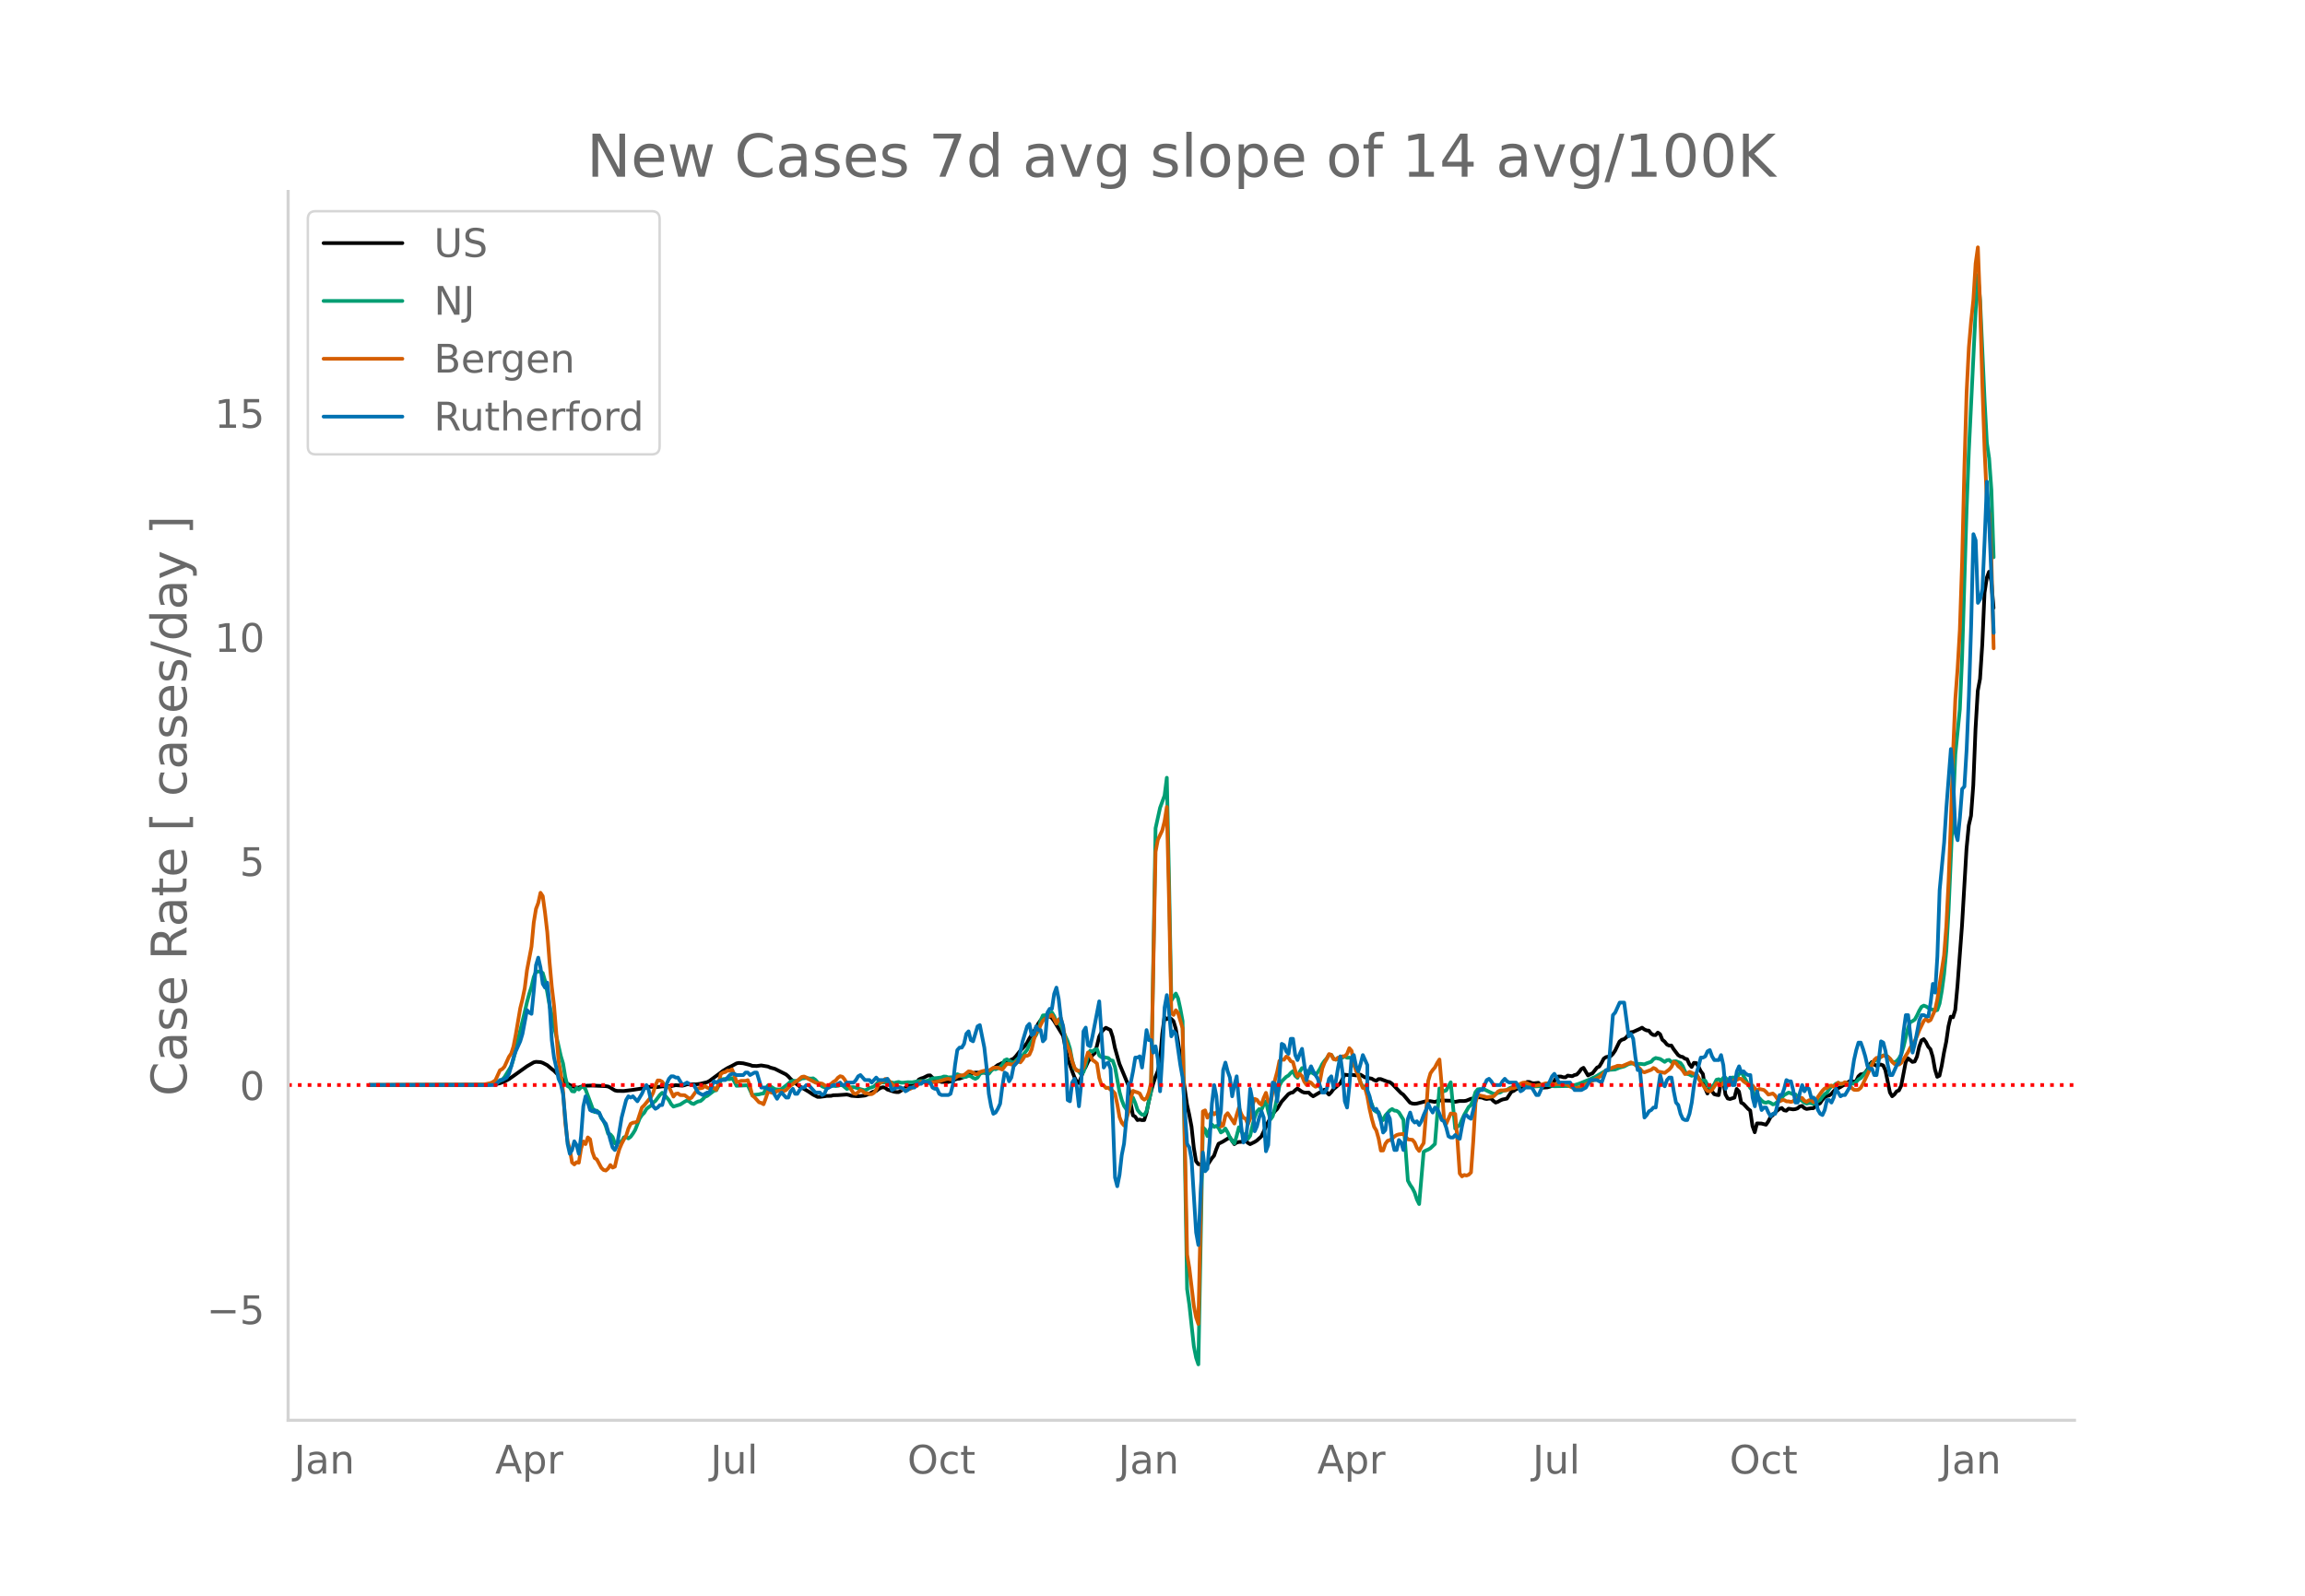 <svg height="864" viewBox="0 0 936 648" width="1248" xmlns="http://www.w3.org/2000/svg" xmlns:xlink="http://www.w3.org/1999/xlink"><defs><style>*{stroke-linecap:butt;stroke-linejoin:round}</style></defs><g id="figure_1"><path d="M0 648h936V0H0z" style="fill:#fff" id="patch_1"/><g id="axes_1"><path d="M117 576.72h725.4V77.76H117z" style="fill:none" id="patch_2"/><path clip-path="url(#pb0c8cc0139)" d="m149.973 440.606 47.56-.124 3.66-.212 1.829-.405 1.83-.684 1.828-.996 1.83-1.283 5.487-3.919 2.744-1.592.915-.211 1.83.116.914.297 1.83.957 1.828 1.552.915.696 1.83 1.86 1.829 1.771.914.971.915.743 1.83.893 1.828.622.915-.035 1.83-.643 1.829-.13 1.829-.04 5.488.25.914.138.915.44 1.83 1.133.914.208 2.744.043 3.658-.456 4.574-.705 1.829-.523 1.83.02 1.828.062 1.83-.247 3.658-.127 1.83-.397 2.744.209.914-.206.915-.34 2.744-.005.914.028 1.83-.256 2.744-.65.914-.477 4.573-3.382.915-.718 1.83-1.126 1.829-.9 1.829-1.005.914-.206 1.83.155 2.744.679.914.35 1.83.08 1.829-.241 2.744.456.914.421 1.83.483 4.573 2.293.915.778.914 1.02 2.744 2.344.915.678 3.658 2.138 1.83 1.242 1.829.926.914.005 1.83-.241.914-.155 1.83-.042.914-.232 1.83-.047 3.658-.25.915.189.914.329 1.83.14.914.06 1.83-.2.914-.093 1.83-.698.914-.586.915-.379.914-.204.915-.702.915-.547.914-.275.915.221.915.715 1.829.617.915.282.914.136.915.014 1.83-1.101 1.828-1.4 1.83-.088.914-.326.915-1.013.915-1.207.914-.416.915-.272 1.83-.925.914-.046 1.83 1.838 2.743.827 2.744.03 1.83-.5.914-.53.914-.276.915-.075 4.573-1.635.915-.573.915-.242 1.829.027 1.83.004.914.19.914-.261.915-.889 2.744-2.139.915-.37.914-.491 1.83-.488 1.829-.826.914-.39.915-.952 1.83-2.312 1.829-1.904.914-1.263.915-1.72 2.744-4.398.914-1.742.915-1.266.915-.963.914-.583.915-.2.915.102.914.635.915 1.256 3.658 5.984 1.83 9.104 1.829 5.245.915 2.39.914 1.8.915.688.915-2.322.914-2.802.915-1.402.914-2.025.915-1.528.915-1.218.914-.834.915-2.893.915-3.795.914-1.825.915-1.113.915-.715 1.829.933.915 2.765.914 4.445 1.83 6.53 3.658 8.755.915 7.103.914 5.043.915.537.915 1.386.914-.2.915.225.914-.03.915-2.849.915-4.64.914-4.028.915-3.286.915-2.764.914-2.251.915-3.893.915-11.24.914-6.821.915.8.914-.603.915.494.915.912.914 3.003.915 5.25 3.659 25.602.914 4.184.915 4.786.915 8.492.914 5.556.915 1.175.914.169.915-.274.915.971.914-.38 1.83-2.83.914-1.073.915-2.625.915-2.21 1.829-.924 1.83-1.139.914-.547 1.829 2.753.915-.621.914-.25.915-.04.915-.308.914-.175.915.866.914.55 1.83-.898.914-.572 1.83-1.676 2.744-5.82 1.829-3.158.915-1.228.914-.92 1.83-3.017 2.743-3.043.915-.504.915-.187.914-.888.915-.693 1.83 1.273.914.363.914.051.915-.062.915.916.914.613 1.83-1.081 2.744-1.579 1.829 1.967.914-.944.915-1.214 2.744-2.358 1.83-3.565 1.829.242.914-.215 1.83.258 1.829-.29 1.83 1.118 2.743.498.915.562.914.306.915-.693.915.006 2.743 1.047.915.182.915.666 3.658 3.775.915.65 2.744 3.249.914.346.915.111.915-.089 3.658-.93 1.83-.052 1.829.32 1.83-.616 1.828.042 2.744.072.915.329.915.147 1.829-.357 1.83.013.914-.144 1.83-.743.914-.162.914-.317.915-.195 1.83.165.914.392.915.194.914-.171.915-.02.914.948.915.69.915-.307.914-.532.915-.401 1.83-.375 1.829-2.784.914-.338.915-.654.914-.39.915.05.915-.139 1.829-2.514.915.029.914.415.915.111 1.83-.2 1.829 1.968 1.829-.119.914-.263.915-.382 1.83-3.551.914-.213.915.016.914.286.915.035.915-.71 1.829.26.914-.486.915-.202.915-.953.914-1.245.915-.533 1.83 3.102.914-.535.915-.343 1.829-2.318.914-.432.915-1.491.915-1.73.914-.603 1.83-.364.914-.903.915-1.305 1.83-3.736.914-.74.915-.254.914-.704.915-1.235.914-.849.915-.137 2.744-1.238.915-.48.914.687.915.42.915.085.914 1.178.915.593.914.049.915-1.03.915.667.914 2.252.915.736.915 1.162.914.461.915-.02.915 1.479 1.829 2.391.914.584.915.183.915.695.914.226.915 2.057.915 1.095.914-1.665.915.058.915 1.408.914 1.851.915 1.224.915 5.788.914 2.124.915-2.881.914 1.874.915 1.262.915.268.914.125.915-5.3.915-1 .914 6.013.915 1.631.915.243 1.829-.57.914-3.526.915 1.048.915 4.513.914.503 1.83 1.977.914.717.915 6.289.915 2.536.914-3.588 1.83.05 1.829.479.914-1.302.915-1.776.915-.796.914-1.028.915-.857.915-.673.914-.357.915.926.915.17.914-.825 1.83.286.914-.098.915-.314.914-.79.915-.207.915.864.914.385 1.83-.287.914-.026.915-.857.914-.66.915-.51.915-1.359.914-1.031.915-.543.915-.17.914-.66.915-1.077.915-.783 1.829-.916.914-.582.915-.41.915-.753.914-.584.915-.243.915.465.914-.38.915-1.868.915-.838.914-.082.915-.598.915-1.216.914-2.087.915-1.019.914 1.008.915.517.915-.366.914-.13.915.35.915 1.97 1.829 9.002.915 1.55.914-.744.915-1.253.914-.372.915-1.876 1.83-9.585.914-1.603 1.83 1.5.914-.187.915-1.936.914-4.078.915-2.532.914-.532.915 1.21.915 1.857.914 1.042.915 3.062.915 5.145.914 2.992.915-.467.915-4.085.914-5.284.915-4.43.914-6.303.915-3.854.915.242.914-2.964.915-9.92 1.83-24.36 1.829-31.145.914-9.504.915-3.933.915-12.34.914-22.856.915-15.536.914-4.862.915-13.998.915-20.996.914-6.061.915-2.433.915 3.825.914 10.839h0" style="fill:none;stroke:#000;stroke-linecap:round;stroke-width:1.5" id="line2d_1"/><path clip-path="url(#pb0c8cc0139)" d="m149.973 440.604 46.646-.077 2.744-.192 1.83-.417 2.743-1.508.915-1.012 2.744-4.472.915-2.846 1.829-7.874 2.744-11.285.914-3.995.915-3.387.915-2.9.914-3.901.915-2.173 1.83-.06.914.605.915 3.154.914 4.645.915 5.286.914 4.067.915 4.743.915 3.644 1.829 8.126.915 3.063.914 5.548.915 3.635.915.523.914 1.557.915.12.914-1.455.915.645.915-.88.914-.371.915 1.242 2.744 7.423.915 1.767.914-.577.915.9.915 2.159.914 1.13.915 2.162.914 2.993.915.267.915 1.094.914 2.596.915-.03.915-.659.914.024.915-1.803.915-.194.914.623.915-.668.914-1.258.915-1.502 1.83-4.654.914-1.397.915-.901.914-1.55.915-.763.915-.595.914-1.235.915-.704 1.83-2.447.914-.852.914.803 1.83 2.205.914 1.635.915.964 1.83-.568.914-.268 1.83-1.175.914-.463.914.362.915.768.915.29.914-.598.915-.442.915-.144.914-.76.915-.964.915-.385 2.743-2.097.915-.186.915-1.673.914-2.303.915-.547.915-.066 1.829.1.915-.447.914 1.344.915 1.782 4.573-.23 1.83 3.996 2.743-.3.915-.26.915-.088.914-1.835.915-1.478.914.393 1.83 1.142.914.142.915.018.915-.18 2.744-2.17.914-.857.915-.332 1.83.063 1.828-1.019 1.83-.162 1.829.242.915-.12.914.613.915 1.034 1.83 1.622.914.395.914.082 1.83-.67.914-.033.915.097.915-.096.914-.265.915.026 1.83 1.507 1.828-.697.915-.032.915.207 1.829.613 1.83.469.914-.401.915-.57.914-.22.915-.358.914-.867.915-1.043.915-.1.914.407h1.83l.914-.084.915.06.915.212.914-.272.915-.154.914.292.915-.01 1.83-.191 1.829.048 2.744-.524 1.829.015.915.016.914-.21 1.83-.887 1.829-.153 1.829-.238.915-.38.914.045.915.349.915-.08.914.035.915-.494.914-.787.915.322.915.514.914.344.915-.125.915-.48.914.258.915.653.915.39.914-.49.915-1.429.914-.625.915-.122.915.212.914.4.915-1.22.915-.823.914.214.915-.382.915-.534.914-.967.915-1.778.914-.386 1.83 1.052.914.412 1.83-1.842.914-.179.915-.85.915-1.339.914-1.13.915-2.05 2.744-4.02.914-2.094.915-3.771.915-2.007.914-.085.915-.301.915-.516.914-.337.915 1.546.915 2.47.914.176.915 1.079.914 2.426 1.83 4.037.914 2.911.915 4.884.915 3.351.914.492.915.693.915 1.165.914-1.013.915-2.66.914-4.147.915-1.852.915.384.914-.81.915-.2.915 2.557.914.73.915-.037 1.83.35.914.886.915.2.914 2.62 1.83 10.071.914 3.314.915 2.334.914 1.344.915.972.915-3.449.914-2.163.915 2.182.915 2.76.914 1.149.915.8.914.075.915-1.518 1.83-7.993 1.829-106.885 1.829-8.317 1.83-4.953.914-7.237.914 42.334.915 48.148 1.83-2.846.914 1.96.915 4.204.914 5 1.83 108.81.914 6.418 1.83 16.842.914 4.638.915 2.708 1.83-96.252.914.866.914 2.686.915-2.641.915-2.07.914.978.915-.4.915.849.914 1.805.915-.55.914-1.04.915 1.574.915 2.096.914 1.397.915 1.01.915-3.1.914-3.51.915 1.686.915 1.214.914.061.915 1.744.914-1.248.915-4.098.915-3.465.914-2.247.915-1 .915.31.914-2.125.915-1.37.915 4.131.914 3.26.915-1.308.915-3.48 1.829-9 .914-1.704 1.83-1.82.914-.536.915-1.025.915-.766.914 1.91.915.817.915-2.495.914-1.46.915-.019.914 1.482.915.712.915-.531 1.829 1.086.915-1.05.914-1.45.915-1.883.915-1.31.914-1.006.915-1.477.914.053.915 1.515.915.48.914-.314.915-.093 1.83-.905.914.508.915-.043.914.251.915 2.623 1.83 3.811.914 3.519.914 1.524.915-.043 3.659 9.645.914.683.915.081.915 2.434.914.857.915-1.883 1.83-2.063.914-.568.914.643.915.077.915.65 1.829 2.968 1.83 24.737.914 1.717.914 1.315.915 1.816.915 2.803.914 1.856 1.83-21.22.914-.523.915-.38.915-.537 1.829-1.728 1.83-22.56.914.425.914.709.915-.35 1.83-3.28 1.829 18.767.914-.777.915-.527.915-2.282.914-1.976 1.83-3.176.914-.807.915-2.28.914-2.94.915-1.124.915-.145 1.829.198 3.658 1.762.915-.072.915-.316.914-.197.915-.574 1.83-.461.914-.622.915-.399 2.743-.273.915-.528.915-.24.914.026 3.659.66 2.744-.146 1.83-.404 1.828.092.915.245.915.127 5.488-.089 1.829-.278.914-.101 1.83-.57 4.573-1.84.915-.489.914-.356 4.573-2.715.915-.197 2.744-.186 1.83-.745 1.829-.488 1.829-.973.914-.18.915-.039 1.83.253.914-.123 1.83.208.914-.405 1.83-.636.914-1.037.914-.499 1.83.4 1.829 1.18.915-.677.914-.11.915.865.915-.284.914-.06 1.83.707.914 1.256.915 2.19.914.997.915.276.915.502.914-.27.915-.521.915 1.707.914 1.289.915-.427.915.198.914 1.763.915 1.078.914-.434.915-.954.915-1.826.914-.213.915.583.915-1.174.914-.021.915 1.184.915-.864.914-.4.915-.013.914.174.915-1.605.915-.797 3.658 6.505.915 1.035.915 2.11.914 1.142.915-.205.914.99.915.732.915.153.914-.304.915.374.915.614.914-.233.915-.813.915-.644 1.829-2.101 1.83-1.006.914.266.914.444h.915l.915 1.002.914 1.207.915.458.915.689.914.421.915-.229.915.082.914.306.915-.397.914-.742.915-.554.915-1.268.914-1.055.915-.577.915-1.496.914-1.077.915-.22.915-.832.914-.374.915.56 1.83-.571.914.34.914.136.915-.178.915.022.914-.688.915-1.026.915-.514.914-1.023.915-1.218.915-.872 1.829-2.992.914-.76.915-.604.915-.355.914-.839.915-.598.915.022.914.494 1.83 2.014.914.334.915-.547.914-1.052.915-1.705.915-2.992 1.829-7.686.915-2.397.914-.382.915-.635.915-1.659.914-1.957.915-1.553.914-.492.915.344.915.598.914.432.915.265.915.408.914-.25.915-2.613.915-5.168.914-6.76.915-9.664.914-16.297 2.744-63.359 1.83-18.246.914-21.042 1.83-60.19.914-23.74 2.744-56.569.915-14.82.914 10.364 1.83 40.718.914 17.018.915 6.352.915 12.825.914 27.335h0" style="fill:none;stroke:#009e73;stroke-linecap:round;stroke-width:1.5" id="line2d_2"/><path clip-path="url(#pb0c8cc0139)" d="m149.973 440.604 42.988-.09 3.658-.16 2.744-.587.915-.488.914-.647 1.83-4.044.914-.458.915-.986 1.83-4.024.914-1.325.915-2.868.914-4.711 1.83-10.807.914-3.675.915-4.452.914-7.33 1.83-9.572.914-9.781.915-5.548.915-2.4.914-4.124.915 1.375.915 6.693.914 7.918.915 12.042.914 10.1.915 7.658 1.83 22.49.914 5.1.915 7.22.914 12.889.915 7.34.915 3.387.914 5.288.915.807.914-.896.915.199.915-5.747.914-2.898.915 1.095.915-2.719.914.767.915 5.05.915 2.53.914.597 1.83 3.417.914.856.915.23.914-.798.915-1.424.915 1.036.914-.388.915-3.964.915-3.168.914-2.161.915-1.733.915-1.484.914-2.948.915-1.923.914-.468.915-.1.915-.408 1.829-5.647.915-.876 1.829-2.232.915-1.105.914-1.783.915-2.928.914-2.082.915.03.915.478.914 1.305.915.966.915-.15 1.829 3.935.915-1.116.914-.15.915.648 1.83.06 1.828 1.385.915-.34 2.744-3.854.915.01.914-.219.915-.757.915.697.914.32.915-.43.914.24.915.747.915-2.41.914-4.004.915-.588.915-.21.914-.617.915.12.915-.588.914 2.132.915 3.067.914-.189.915-.348 1.83-.01.914-.27.915 2.55.914 3.686.915.727 1.83 2.032.914.249.915.547.914-2.44.915-2.769 1.83.598.914-.18.914-.537.915-.21.915.2.914-.03.915-.418.915-.986.914-.817.915-.578.914-.876.915-.538 1.83-1.544.914-.15.915.409.914.627 2.744 1.415.915.299.914-.01.915.169 1.83 1.155.914-.299 1.83-1.603.914-.518.915-1.125.914-.648.915.25.915 1.115.914 1.573.915 1.245 1.83 2.8.914.208.914-.677.915-.857.915.409.914.866.915-.02.915.389.914-.01.915-.538.914-1.205.915-2.062.915-.896.914-.458.915-1.016.915.13.914.896.915 1.105.915.707.914.01 1.83.787.914.618.915.308.914-.348.915-.13 1.83-1.065.914-.11.915-1.016.914-.777 1.83.528.914.09 2.744-.528 1.83-.26 2.743-.866.915-.14.915.24.914.1 1.83-1.295.914-.339 1.83-.229 1.829-1.494.914.12.915.448.915.577.914-.01.915-.856.914-.309 1.83-.448.914.17 1.83-1.146 1.829-.06 1.83.817.914-1.285.914-1.066.915.04.915.21.914-.01.915-.957.915-.319.914.429.915-1.126.915-1.514.914-.01.915-.498.915-2.071.914-3.994.915-2.889.914-.886.915-2.211.915-1.703.914-.817 2.744-1.524.915 1.594.915 1.922.914-1.743.915-.418.914 3.705.915 5.179.915 2.6.914 2.17.915 3.805.915 2.51.914 1.255.915.11.915-.09.914-1.275 1.83-6.085.914 1.205.915 1.872.914.588.915.827.915 5.836.914 2.849.915.209.915 1.026.914-.1.915.757.915.588.914.996.915 4.362.914 5.2.915 2.33.915 1.096.914-2.38.915-3.258.915-5.408.914-3.018.915.389.915.259.914.448.915 1.832.914.638.915-.578.915-2.37.914-3.865 1.83-93.843.914-4.83 1.83-3.885.914-3.685.915-5.787.914 38.695.915 44.98.915.776.914-1.902.915 1.175 1.83 6.155 1.829 91.871.914 5.568 1.83 15.259.914 4.69.915 2.67 1.83-86.313.914-.429.914 2.968 1.83-2.38.914 1.046.915-.837.915 1.903.914 3.834.915-.388.914-3.954.915-1.046 2.744 4.213.915-3.516.914-2.958.915 2.52.915 1.623.914.349.915 2.29.914-2.26.915-5.389.915-2.659.914.349.915 1.344.915.648.914-2.75.915-2.061.915 3.317.914.976 1.83-9.532.914-3.376.915-4.413.914-.458.915.05.915-1.305.914.548.915 1.345.915.358.914 3.406.915 2.44.915-1.075.914.936.915 2.211.914 1.315.915-1.285.915.419.914 1.005.915.638.915-.299.914-2.161.915-4.92.915-2.37.914-1.624.915-1.893.914.289.915 1.783.915.16.914-.798.915.11.915-.637.914-.04.915-.937.915-2.32.914 1.056.915 4.89.915 3.277.914 2.052.915 2.748.914 2.112.915.12.915 3.406.914 5.07.915 4.003.915 3.198.914 1.504.915 3.246.915 4.89.914-.039.915-2.71.914-1.224.915-.29.915-.537.914-.896.915-.598.915-.279 1.829-.179 1.83 2.191 1.828.21.915 1.085.915 2.231.914 1.195.915-1.783.915-1.414.914-11.394.915-13.805.915-3.127.914-1.335.915-1.076.914-1.782.915-1.415.915 10.488.914 13.496.915 2.151 1.83-4.213.914.17.915.03.914 10.746.915 13.416.915 1.176.914-.568.915.22.914-.35.915-.906.915-12.57.914-15.676.915-3.367.915.369 1.829.408.915.309 2.743-.359.915-.856.915-1.136.914-.428 2.744-.07.915-.468.915-.309.914-.08.915-.368 1.83-1.424.914-.389.914-.1.915.31.915.458 1.829.488.915-.02.914-.23.915-.049 1.83-.598.914-.03 2.744.34 3.658-.11.915.08 2.744 1.443.914.17.915-.07 1.83-.478 7.316-3.944.915-.677 1.83-1.933 2.743-1.285.915-.249.915-.398.914-.02.915.17 3.658-1.544.915.418 1.83 1.315.914.856.915 1.106.914.348 2.744-1.025.915-.738.914.409.915 1.016 2.744.567 1.83-1.384.914-1.066.915-2.012.914.449.915 1.304.914.708.915 1.045.915 1.445.914-.23.915-.667.915.359.914.478.915-.09.915 1.644.914 1.872.915 1.106.915 1.454.914.936.915.15.914-.588 1.83-2.77.914.36.915.627.915-1.076.914-.777.915.757 2.744-1.095.914-.09.915-.488.915.07.914 1.006 2.744 1.972.915-.26.915 1.166.914.936.915-.717 1.83.389.914.826.914 1.056 1.83-.428.914.807.915 1.344.915 1.036.914-.478.915-.06.915.528.914.02.915.22.914-.26.915-.886 1.83-.578.914.15.915 1.085.914.438.915-.627.915-.08.914.817.915-.458.914-1.614 1.83-2.54.914-.906.915-.22.915-.826.914-.15.915.509 1.83-1.654.914.518.914-.14.915-.577.915.399.914.876.915 1.076.915.717.914.07.915-.1.915-.777.914-1.593 4.573-9.682.915-.866.915-.07 1.829-.787.915.08.914.309.915.757.915 1.374.914.827 1.83.21.914-.688 2.744-4.343.915-1.802 1.829-2.74.915-2.001.914-2.351 1.83-3.795.914-.846.915 1.006.914-.518 1.83-4.074.914-4.313 2.744-17.898.915-11.842.914-18.137.915-24.263.915-28.426.914-21.493.915-12.211.915-15.797.914-27.43.915-37.927.915-31.036.914-18.226.915-10.658.915-8.715.914-14.75.915-6.574.914 23.914.915 32.16.915 26.654.914 20.139.915 5.189.915 18.725.914 36.055h0" style="fill:none;stroke:#d55e00;stroke-linecap:round;stroke-width:1.5" id="line2d_3"/><path clip-path="url(#pb0c8cc0139)" d="M149.973 440.604h51.22l1.829-2.03h.914l1.83-1.014.914-1.522.915-3.044.915-3.55.914-2.537 1.83-4.058.914-3.044 1.83-9.638.914 1.015.915.507.914-9.131.915-10.653.915-3.044.914 4.058.915 6.595.915 1.522.914-2.03.915 8.625.914 14.71.915 7.103.915 4.058.914 4.565.915 2.03.915 4.058 1.829 20.29.915 4.059.914-1.522.915-3.55.914 1.521.915 3.551.915-7.102.914-12.175.915-4.058.915 2.537.914 3.043.915.508.915-.508.914 1.015h.915l.915 2.029.914 1.522.915 1.014.914 3.044.915 3.551.915 3.044.914 1.014.915-2.029 1.83-11.16 1.829-7.102.914-1.522.915.507.914-.507 1.83 2.03 1.829-3.044.915-2.03.914-1.521.915 2.029.915 4.058.914 2.536.915 1.015.914-.507.915-1.015h.915l.914-3.55.915-5.074.915-2.029.914-1.014h.915l.915.507h.914l1.83 3.044 1.829-1.015 1.83 1.015h.914l1.829 3.043 1.83 1.015 1.829-1.015h.914l.915-2.536.914-2.03.915.508 1.83-1.014h1.829l1.829-2.03.915-.507h.914l.915.507h2.744l.914-1.014h.915l.915 1.014 1.829-1.014h.915l1.829 6.087h1.83l1.828 1.015h.915l.915 2.029.914 1.522.915-1.522.915-1.015 1.829 2.03h.915l.914-2.537.915-1.014.914 2.029h.915l.915-1.522.914-1.015h.915l.915-1.014h.914l2.744 3.043h1.83l.914 1.015.915-.507.914-2.03 2.744-1.521h.915l1.83-1.015.914 1.015h.915l.914-1.015h2.744l.915-1.014.914-1.522.915-.508 1.83 2.03h1.829l.914 1.014 1.83-2.029.914 1.015h2.744l.915-.508.914 2.03.915 2.536 1.83-1.015h1.828l.915.508.915 1.014.914-.507.915-1.015h1.83l.914-1.522h1.83l.914-1.014.915.507h1.829l.914 2.03.915.507h.915l.914 2.029.915.507h2.744l.915-.507.914-3.551.915-8.117.914-6.087.915-1.015h.915l.914-1.522.915-4.058.915-1.014.914 3.55.915.508 1.83-6.087.914-.508 1.83 9.131.914 8.117.914 10.653.915 5.072.915 3.044.914-.507.915-1.522.915-2.03.914-7.101.915-5.58.914.507.915 3.044.915-1.522.914-4.566 1.83-2.029 1.829-8.116 1.83-6.087.914-1.015.915 4.566.914-.508.915-3.043.914 1.521h.915l.915 4.566.914-1.015.915-10.652.915-1.522h.914l.915-6.088.915-2.536.914 4.565.915 8.117.914 3.044.915 10.652.915 19.277.914.507.915-7.609.915-1.522.914 3.044.915 8.116.915-9.13.914-21.306.915-1.522.914 7.102.915.507.915-4.058 2.744-14.204 1.829 26.886.915-1.522.914-.507.915 2.536.915 18.77.914 25.363.915 3.551.914-4.565.915-8.117.915-4.565.914-9.639.915-14.71.915-.508.914-4.565.915-5.58h.915l.914-.508.915 4.566.914-7.102.915-8.117.915 4.059h.914l.915 5.072.915-2.536.914 5.073.915 13.19.915-14.205.914-19.784.915-5.072.914 7.102.915 9.638.915-2.03.914 1.015 1.83 12.682.914 5.073 1.83 26.886.914 1.522.915 5.072 1.83 29.423.914 5.072.914-21.305.915-16.233.915 7.609.914-1.015.915-11.16.915-15.218.914-7.61.915 4.566.915 11.668.914-5.58.915-16.74.914-3.044.915 3.55.915 2.537.914 7.61.915-4.566.915-3.551 1.829 20.29.915 6.596.914-1.015.915-7.61.914-13.188.915 4.565.915 12.682.914-2.03.915-3.55.915-2.536.914 2.536.915 13.696.915-2.536.914-16.233.915-9.13.915.506.914 7.102.915-10.653.914-12.682.915.508.915 2.536.914 1.015.915-6.088h.915l.914 6.595.915 2.03.915-2.537.914-2.03 1.83 12.683.914-3.551.915-2.03.914 2.03 1.83 3.043.914 3.044.915 2.536h.915l.914-1.521.915-4.059.914-1.014.915 4.565.915-2.536.914-5.58.915-4.566.915 6.595.914 11.667.915 2.537.915-8.624.914-11.667.915-1.015.915 4.565.914 2.03.915-3.044.914-3.551 1.83 4.058v10.146l.914 2.536.915 4.058.915 1.522.914-.507.915 2.03.915 3.043.914 4.565.915-1.014.914-6.595.915 2.03.915 8.623.914 4.058h.915l.915-4.058.914 1.015.915 3.043.915-5.073.914-7.609.915-2.536.914 3.043.915 1.015.915-.507.914 1.522.915-1.522.915-2.537.914-2.029.915-2.536.915 2.029.914 1.522.915-2.03.914.508.915 2.03.915 2.535.914.508.915 2.536.915 3.551.914.507h.915l.915-1.014.914 1.014.915.508.915-5.073.914-4.058.915-.508.914 1.015.915.507.915-3.55.914-4.566.915-2.537.915-1.014h.914l1.83-4.058.914-.508.915 1.015.914 1.522h2.744l.915-1.522.915-1.015.914 1.015.915.507h2.744l.914 1.522.915 2.03.915-.508.914-1.015h2.744l1.83 3.044h.914l1.83-4.058h1.829l.914-1.522.915-2.03.915-1.014.914 1.522.915 2.03h4.573l1.83 3.043h2.743l1.83-1.015 1.829-3.043h2.744l1.83 1.014 1.828-5.073h.915l1.83-22.32.914-1.014 1.83-4.059h1.829l1.829 13.697.914-1.015.915 2.03.915 7.609.914 5.072h.915l1.83 19.277.914-1.015.915-1.521.914-.508.915-1.014h.914l.915-7.102.915-6.088.914 3.551.915 1.015.915-2.536.914-1.015h.915l.915 5.58.914 4.566.915 1.014.914 3.551.915 2.03.915.506h.914l.915-2.536.915-4.565.914-7.102.915-4.566.915-3.044.914-3.55h.915l.915-.508.914-2.029.915-.507.914 2.536.915 1.522h1.83l.914-2.029.915 4.058.914 9.639.915-2.03.915-2.536.914 3.044h.915l.914-5.58.915-2.03.915 2.537.914-.507.915 1.014.915.507h.914l.915 9.131.915 3.551.914-6.087.915 4.058.914 3.551.915-1.014h.915l.914 2.029.915 1.522.915-1.015h.914l.915-3.55.915-4.06h.914l.915-2.535.915-3.551.914.507h.915l.914 3.55.915 5.074h.915l.914-4.059.915-3.043.915 2.536.914-1.522.915.508.915 3.55h.914l.915 1.015.914 4.058.915 1.522.915.507.914-2.029.915-4.058h.915l.914 1.015.915-2.03.915-3.55 1.829 3.043.914-.507h.915l1.83-3.044.914-5.073.915-6.087.914-4.058.915-3.044h.915l.914 2.537.915 3.043.915 4.058.914 1.015h.915l.914 2.536h.915l.915-6.087.914-7.61.915.508.915 3.551.914 5.58.915 4.058h.915l1.829-4.058.914-1.014.915-3.551.915-9.131.914-6.595h.915l.915 8.117.914 7.101.915-3.55 1.83-9.639.914-2.029h.914l.915.507h.915l.914-5.58.915-7.609.915 3.551.914-14.711.915-26.886 1.83-19.276.914-14.204 1.83-23.842.914 11.667.914 22.32.915 3.044.915-9.131.914-11.667.915-1.015.915-15.218.914-21.813.915-28.408.915-37.031.914 2.536.915 25.364.914-1.522.915-4.058.915-20.291.914-23.335.915 16.74 1.83 44.64h0" style="fill:none;stroke:#0072b2;stroke-linecap:round;stroke-width:1.5" id="line2d_4"/><path clip-path="url(#pb0c8cc0139)" d="M117 440.604h725.4" style="fill:none;stroke:red;stroke-dasharray:1.5,2.475;stroke-dashoffset:0;stroke-width:1.5" id="line2d_5"/><path d="M117 576.72V77.76" style="fill:none;stroke:#d3d3d3;stroke-linecap:square;stroke-linejoin:miter;stroke-width:1.25" id="patch_3"/><path d="M117 576.72h725.4" style="fill:none;stroke:#d3d3d3;stroke-linecap:square;stroke-linejoin:miter;stroke-width:1.25" id="patch_4"/><g id="matplotlib.axis_1"><g id="xtick_1"><g style="fill:#696969" transform="matrix(.16 0 0 -.16 119.347 598.378)" id="text_1"><defs><path d="M9.813 72.906h9.859V5.078q0-13.187-5-19.14-5-5.954-16.094-5.954h-3.75v8.297h3.078q6.531 0 9.219 3.672Q9.813-4.39 9.813 5.078z" id="DejaVuSans-74"/><path d="M34.281 27.484q-10.89 0-15.093-2.484-4.204-2.484-4.204-8.5 0-4.781 3.157-7.594 3.156-2.797 8.562-2.797 7.485 0 12 5.297 4.516 5.297 4.516 14.078v2zm17.922 3.72V0H43.22v8.297Q40.14 3.328 35.547.953q-4.594-2.375-11.234-2.375-8.391 0-13.36 4.719Q6 8.016 6 15.922q0 9.219 6.172 13.906 6.187 4.688 18.437 4.688h12.61v.89q0 6.203-4.078 9.594-4.078 3.39-11.453 3.39-4.688 0-9.141-1.124-4.438-1.125-8.531-3.375v8.312q4.921 1.906 9.562 2.844 4.64.953 9.031.953 11.875 0 17.735-6.156 5.86-6.14 5.86-18.64z" id="DejaVuSans-97"/><path d="M54.89 33.016V0h-8.984v32.719q0 7.765-3.031 11.61-3.031 3.858-9.078 3.858-7.281 0-11.484-4.64-4.204-4.625-4.204-12.64V0H9.08v54.688h9.03v-8.5q3.235 4.937 7.594 7.374Q30.078 56 35.797 56q9.422 0 14.25-5.828 4.844-5.828 4.844-17.156z" id="DejaVuSans-110"/></defs><use xlink:href="#DejaVuSans-74"/><use x="29.492" xlink:href="#DejaVuSans-97"/><use x="90.771" xlink:href="#DejaVuSans-110"/></g></g><g id="xtick_2"><g style="fill:#696969" transform="matrix(.16 0 0 -.16 201.072 598.378)" id="text_2"><defs><path d="M34.188 63.188 20.797 26.906h26.812zm-5.579 9.718h11.188L67.578 0h-10.25l-6.64 18.703h-32.86L11.188 0H.78z" id="DejaVuSans-65"/><path d="M18.11 8.203v-29H9.077v75.484h9.031v-8.296q2.844 4.875 7.157 7.234Q29.594 56 35.594 56q9.968 0 16.187-7.906 6.235-7.907 6.235-20.797T51.78 6.484q-6.218-7.906-16.187-7.906-6 0-10.328 2.375-4.313 2.375-7.157 7.25zm30.578 19.094q0 9.906-4.079 15.547-4.078 5.64-11.203 5.64-7.14 0-11.218-5.64-4.079-5.64-4.079-15.547 0-9.906 4.078-15.547 4.079-5.64 11.22-5.64 7.124 0 11.202 5.64t4.078 15.547z" id="DejaVuSans-112"/><path d="M41.11 46.297q-1.516.875-3.297 1.281Q36.03 48 33.89 48q-7.625 0-11.703-4.953-4.079-4.953-4.079-14.234V0H9.08v54.688h9.03v-8.5q2.844 4.984 7.375 7.39Q30.031 56 36.531 56q.922 0 2.047-.125 1.125-.11 2.484-.36z" id="DejaVuSans-114"/></defs><use xlink:href="#DejaVuSans-65"/><use x="68.408" xlink:href="#DejaVuSans-112"/><use x="131.885" xlink:href="#DejaVuSans-114"/></g></g><g id="xtick_3"><g style="fill:#696969" transform="matrix(.16 0 0 -.16 288.492 598.378)" id="text_3"><defs><path d="M8.5 21.578v33.11h8.984V21.922q0-7.766 3.016-11.656 3.031-3.875 9.094-3.875 7.265 0 11.484 4.64 4.234 4.64 4.234 12.656v31h8.985V0h-8.984v8.406Q42.047 3.422 37.718 1q-4.313-2.422-10.032-2.422-9.421 0-14.312 5.86Q8.5 10.296 8.5 21.578zM31.11 56z" id="DejaVuSans-117"/><path d="M9.422 75.984h8.984V0H9.422z" id="DejaVuSans-108"/></defs><use xlink:href="#DejaVuSans-74"/><use x="29.492" xlink:href="#DejaVuSans-117"/><use x="92.871" xlink:href="#DejaVuSans-108"/></g></g><g id="xtick_4"><g style="fill:#696969" transform="matrix(.16 0 0 -.16 368.458 598.378)" id="text_4"><defs><path d="M39.406 66.219q-10.75 0-17.078-8.016-6.312-8-6.312-21.828 0-13.766 6.312-21.781 6.328-8 17.078-8 10.735 0 17.016 8 6.281 8.015 6.281 21.781 0 13.828-6.281 21.828-6.281 8.016-17.016 8.016zm0 8q15.328 0 24.5-10.281 9.188-10.282 9.188-27.563 0-17.234-9.188-27.516-9.172-10.28-24.5-10.28-15.375 0-24.593 10.25-9.204 10.265-9.204 27.546t9.204 27.563q9.218 10.28 24.593 10.28z" id="DejaVuSans-79"/><path d="M48.781 52.594v-8.407q-3.812 2.11-7.64 3.157-3.828 1.047-7.735 1.047-8.75 0-13.593-5.547-4.829-5.532-4.829-15.547 0-10.016 4.829-15.563 4.843-5.53 13.593-5.53 3.907 0 7.735 1.046 3.828 1.047 7.64 3.156V2.094Q45.016.344 40.984-.531q-4.015-.89-8.562-.89-12.36 0-19.64 7.765-7.266 7.765-7.266 20.953 0 13.375 7.343 21.031Q20.22 56 33.016 56q4.14 0 8.093-.86 3.953-.843 7.672-2.546z" id="DejaVuSans-99"/><path d="M18.313 70.219V54.688h18.5v-6.985h-18.5V18.016q0-6.688 1.828-8.594 1.828-1.906 7.453-1.906h9.218V0h-9.218q-10.407 0-14.36 3.875-3.953 3.89-3.953 14.14v29.688H2.687v6.984h6.594V70.22z" id="DejaVuSans-116"/></defs><use xlink:href="#DejaVuSans-79"/><use x="78.711" xlink:href="#DejaVuSans-99"/><use x="133.691" xlink:href="#DejaVuSans-116"/></g></g><g id="xtick_5"><g style="fill:#696969" transform="matrix(.16 0 0 -.16 454.105 598.378)" id="text_5"><use xlink:href="#DejaVuSans-74"/><use x="29.492" xlink:href="#DejaVuSans-97"/><use x="90.771" xlink:href="#DejaVuSans-110"/></g></g><g id="xtick_6"><g style="fill:#696969" transform="matrix(.16 0 0 -.16 534.915 598.378)" id="text_6"><use xlink:href="#DejaVuSans-65"/><use x="68.408" xlink:href="#DejaVuSans-112"/><use x="131.885" xlink:href="#DejaVuSans-114"/></g></g><g id="xtick_7"><g style="fill:#696969" transform="matrix(.16 0 0 -.16 622.335 598.378)" id="text_7"><use xlink:href="#DejaVuSans-74"/><use x="29.492" xlink:href="#DejaVuSans-117"/><use x="92.871" xlink:href="#DejaVuSans-108"/></g></g><g id="xtick_8"><g style="fill:#696969" transform="matrix(.16 0 0 -.16 702.302 598.378)" id="text_8"><use xlink:href="#DejaVuSans-79"/><use x="78.711" xlink:href="#DejaVuSans-99"/><use x="133.691" xlink:href="#DejaVuSans-116"/></g></g><g id="xtick_9"><g style="fill:#696969" transform="matrix(.16 0 0 -.16 787.948 598.378)" id="text_9"><use xlink:href="#DejaVuSans-74"/><use x="29.492" xlink:href="#DejaVuSans-97"/><use x="90.771" xlink:href="#DejaVuSans-110"/></g></g></g><g id="matplotlib.axis_2"><g id="ytick_1"><g style="fill:#696969" transform="matrix(.16 0 0 -.16 83.912 537.673)" id="text_10"><defs><path d="M10.594 35.5h62.593v-8.297H10.594z" id="DejaVuSans-8722"/><path d="M10.797 72.906h38.719v-8.312H19.828v-17.86q2.14.735 4.281 1.094 2.157.36 4.313.36 12.203 0 19.328-6.688 7.14-6.688 7.14-18.11 0-11.765-7.328-18.296-7.328-6.516-20.656-6.516-4.593 0-9.36.781-4.75.782-9.827 2.344v9.922q4.39-2.39 9.078-3.563 4.687-1.171 9.906-1.171 8.453 0 13.375 4.437 4.938 4.438 4.938 12.063 0 7.609-4.938 12.047-4.922 4.453-13.375 4.453-3.953 0-7.89-.875-3.922-.875-8.016-2.735z" id="DejaVuSans-53"/></defs><use xlink:href="#DejaVuSans-8722"/><use x="83.789" xlink:href="#DejaVuSans-53"/></g></g><g id="ytick_2"><g style="fill:#696969" transform="matrix(.16 0 0 -.16 97.32 446.682)" id="text_11"><defs><path d="M31.781 66.406q-7.61 0-11.453-7.5Q16.5 51.422 16.5 36.375q0-14.984 3.828-22.484 3.844-7.5 11.453-7.5 7.672 0 11.5 7.5 3.844 7.5 3.844 22.484 0 15.047-3.844 22.531-3.828 7.5-11.5 7.5zm0 7.813q12.266 0 18.735-9.703 6.468-9.688 6.468-28.141 0-18.406-6.468-28.11-6.47-9.687-18.735-9.687-12.25 0-18.718 9.688-6.47 9.703-6.47 28.109 0 18.453 6.47 28.14Q19.53 74.22 31.78 74.22z" id="DejaVuSans-48"/></defs><use xlink:href="#DejaVuSans-48"/></g></g><g id="ytick_3"><use xlink:href="#DejaVuSans-53" style="fill:#696969" transform="matrix(.16 0 0 -.16 97.32 355.692)" id="text_12"/></g><g id="ytick_4"><g style="fill:#696969" transform="matrix(.16 0 0 -.16 87.14 264.702)" id="text_13"><defs><path d="M12.406 8.297h16.11v55.625l-17.532-3.516v8.985l17.438 3.515h9.86V8.296H54.39V0H12.406z" id="DejaVuSans-49"/></defs><use xlink:href="#DejaVuSans-49"/><use x="63.623" xlink:href="#DejaVuSans-48"/></g></g><g id="ytick_5"><g style="fill:#696969" transform="matrix(.16 0 0 -.16 87.14 173.711)" id="text_14"><use xlink:href="#DejaVuSans-49"/><use x="63.623" xlink:href="#DejaVuSans-53"/></g></g><g style="fill:#696969" transform="matrix(0 -.2 -.2 0 75.753 445.117)" id="text_15"><defs><path d="M64.406 67.281v-10.39q-4.984 4.64-10.625 6.922-5.64 2.296-11.984 2.296-12.5 0-19.14-7.64-6.641-7.64-6.641-22.094 0-14.406 6.64-22.047 6.64-7.64 19.14-7.64 6.345 0 11.985 2.296 5.64 2.297 10.625 6.938V5.609Q59.234 2.094 53.437.33q-5.78-1.75-12.218-1.75-16.563 0-26.094 10.124-9.516 10.14-9.516 27.672 0 17.578 9.516 27.703 9.531 10.14 26.094 10.14 6.531 0 12.312-1.734 5.797-1.734 10.875-5.203z" id="DejaVuSans-67"/><path d="M44.281 53.078v-8.5q-3.797 1.953-7.906 2.922-4.094.984-8.5.984-6.688 0-10.031-2.047-3.344-2.046-3.344-6.156 0-3.125 2.39-4.906 2.391-1.781 9.626-3.39l3.078-.688q9.562-2.047 13.593-5.781 4.032-3.735 4.032-10.422 0-7.625-6.032-12.078-6.03-4.438-16.578-4.438-4.39 0-9.156.86Q10.688.296 5.422 2v9.281q4.984-2.594 9.812-3.89 4.829-1.282 9.579-1.282 6.343 0 9.75 2.172 3.421 2.172 3.421 6.125 0 3.656-2.468 5.61-2.453 1.953-10.813 3.765l-3.125.735q-8.344 1.75-12.062 5.39-3.704 3.64-3.704 9.985 0 7.718 5.47 11.906Q16.75 56 26.811 56q4.97 0 9.36-.734 4.406-.72 8.11-2.188z" id="DejaVuSans-115"/><path d="M56.203 29.594v-4.39H14.891q.593-9.282 5.593-14.142 5-4.859 13.938-4.859 5.172 0 10.031 1.266 4.86 1.265 9.656 3.812v-8.5Q49.266.734 44.187-.344 39.11-1.422 33.892-1.422q-13.094 0-20.735 7.61-7.64 7.625-7.64 20.625 0 13.421 7.25 21.296Q20.016 56 32.328 56q11.031 0 17.453-7.11 6.422-7.093 6.422-19.296zm-8.984 2.64q-.094 7.36-4.125 11.75-4.032 4.407-10.672 4.407-7.516 0-12.031-4.25-4.516-4.25-5.203-11.97z" id="DejaVuSans-101"/><path d="M44.39 34.188q3.172-1.079 6.172-4.594 3-3.516 6.032-9.672L66.609 0H56l-9.313 18.703q-3.624 7.328-7.015 9.719-3.39 2.39-9.25 2.39h-10.75V0h-9.86v72.906h22.266q12.5 0 18.656-5.234 6.157-5.219 6.157-15.766 0-6.89-3.203-11.437-3.204-4.532-9.297-6.282zM19.673 64.797V38.922h12.406q7.125 0 10.766 3.297 3.64 3.297 3.64 9.687 0 6.39-3.64 9.64-3.64 3.25-10.766 3.25z" id="DejaVuSans-82"/><path d="M8.594 75.984h20.703V69H17.578V-6.203h11.719v-6.984H8.594z" id="DejaVuSans-91"/><path d="M25.39 72.906h8.297L8.297-9.28H0z" id="DejaVuSans-47"/><path d="M45.406 46.39v29.594h8.985V0h-8.985v8.203Q42.578 3.328 38.25.953q-4.313-2.375-10.375-2.375-9.906 0-16.14 7.906-6.22 7.922-6.22 20.813 0 12.89 6.22 20.797Q17.968 56 27.874 56q6.063 0 10.375-2.375 4.328-2.36 7.156-7.234zm-30.61-19.093q0-9.906 4.079-15.547 4.078-5.64 11.203-5.64 7.125 0 11.219 5.64 4.11 5.64 4.11 15.547 0 9.906-4.11 15.547-4.094 5.64-11.219 5.64-7.125 0-11.203-5.64-4.078-5.64-4.078-15.547z" id="DejaVuSans-100"/><path d="M32.172-5.078q-3.797-9.766-7.422-12.735-3.61-2.984-9.656-2.984H7.906v7.516h5.282q3.703 0 5.75 1.765Q21-9.766 23.483-3.219l1.61 4.094-22.11 53.813H12.5l17.094-42.766 17.093 42.766h9.516z" id="DejaVuSans-121"/><path d="M30.422 75.984v-89.171H9.719v6.984H21.39V69H9.719v6.984z" id="DejaVuSans-93"/></defs><use xlink:href="#DejaVuSans-67"/><use x="69.824" xlink:href="#DejaVuSans-97"/><use x="131.104" xlink:href="#DejaVuSans-115"/><use x="183.203" xlink:href="#DejaVuSans-101"/><use x="244.727" xlink:href="#DejaVuSans-32"/><use x="276.514" xlink:href="#DejaVuSans-82"/><use x="343.746" xlink:href="#DejaVuSans-97"/><use x="405.025" xlink:href="#DejaVuSans-116"/><use x="444.234" xlink:href="#DejaVuSans-101"/><use x="505.758" xlink:href="#DejaVuSans-32"/><use x="537.545" xlink:href="#DejaVuSans-91"/><use x="576.559" xlink:href="#DejaVuSans-32"/><use x="608.346" xlink:href="#DejaVuSans-99"/><use x="663.326" xlink:href="#DejaVuSans-97"/><use x="724.605" xlink:href="#DejaVuSans-115"/><use x="776.705" xlink:href="#DejaVuSans-101"/><use x="838.229" xlink:href="#DejaVuSans-115"/><use x="890.328" xlink:href="#DejaVuSans-47"/><use x="924.02" xlink:href="#DejaVuSans-100"/><use x="987.496" xlink:href="#DejaVuSans-97"/><use x="1048.775" xlink:href="#DejaVuSans-121"/><use x="1107.955" xlink:href="#DejaVuSans-32"/><use x="1139.742" xlink:href="#DejaVuSans-93"/></g></g><g style="fill:#696969" transform="matrix(.24 0 0 -.24 238.224 71.76)" id="text_16"><defs><path d="M9.813 72.906h13.28l32.329-60.984v60.984h9.562V0h-13.28L19.39 60.984V0H9.813z" id="DejaVuSans-78"/><path d="M4.203 54.688h8.985l11.234-42.672 11.172 42.672h10.593l11.235-42.672 11.187 42.672h8.985L63.28 0H52.688L40.922 44.828 29.109 0H18.5z" id="DejaVuSans-119"/><path d="M8.203 72.906h46.875v-4.203L28.61 0H18.312L43.22 64.594H8.203z" id="DejaVuSans-55"/><path d="M2.984 54.688H12.5L29.594 8.797l17.093 45.89h9.516L35.687 0H23.485z" id="DejaVuSans-118"/><path d="M45.406 27.984q0 9.766-4.031 15.125-4.016 5.375-11.297 5.375-7.219 0-11.25-5.375-4.031-5.359-4.031-15.125 0-9.718 4.031-15.093t11.25-5.375q7.281 0 11.297 5.375 4.031 5.375 4.031 15.093zm8.985-21.203q0-13.953-6.203-20.765Q42-20.797 29.203-20.797q-4.734 0-8.937.703-4.203.703-8.157 2.172v8.735q3.954-2.141 7.813-3.157 3.86-1.031 7.86-1.031 8.843 0 13.234 4.61 4.39 4.609 4.39 13.937v4.453q-2.781-4.844-7.125-7.234Q33.938 0 27.875 0 17.828 0 11.672 7.656q-6.156 7.672-6.156 20.328 0 12.688 6.156 20.344Q17.828 56 27.875 56q6.063 0 10.406-2.39 4.344-2.391 7.125-7.22v8.297h8.985z" id="DejaVuSans-103"/><path d="M30.61 48.39q-7.22 0-11.422-5.64-4.204-5.64-4.204-15.453 0-9.813 4.172-15.453 4.188-5.64 11.453-5.64 7.188 0 11.375 5.655 4.203 5.672 4.203 15.438 0 9.719-4.203 15.406-4.187 5.688-11.375 5.688zm0 7.61q11.718 0 18.406-7.625 6.703-7.61 6.703-21.078 0-13.422-6.703-21.078-6.688-7.64-18.407-7.64-11.765 0-18.437 7.64-6.656 7.656-6.656 21.078 0 13.469 6.656 21.078Q18.844 56 30.609 56z" id="DejaVuSans-111"/><path d="M37.11 75.984V68.5h-8.594q-4.828 0-6.72-1.953-1.874-1.953-1.874-7.031v-4.828h14.797v-6.985H19.922V0H10.89v47.703H2.297v6.984h8.594V58.5q0 9.125 4.25 13.297 4.25 4.187 13.468 4.187z" id="DejaVuSans-102"/><path d="M37.797 64.313 12.89 25.39h24.906zm-2.594 8.593H47.61V25.391h10.407v-8.203H47.609V0h-9.812v17.188H4.89v9.515z" id="DejaVuSans-52"/><path d="M9.813 72.906h9.859V42.094L52.39 72.906h12.703L28.906 38.922 67.672 0H54.688L19.672 35.11V0h-9.86z" id="DejaVuSans-75"/></defs><use xlink:href="#DejaVuSans-78"/><use x="74.805" xlink:href="#DejaVuSans-101"/><use x="136.328" xlink:href="#DejaVuSans-119"/><use x="218.115" xlink:href="#DejaVuSans-32"/><use x="249.902" xlink:href="#DejaVuSans-67"/><use x="319.727" xlink:href="#DejaVuSans-97"/><use x="381.006" xlink:href="#DejaVuSans-115"/><use x="433.105" xlink:href="#DejaVuSans-101"/><use x="494.629" xlink:href="#DejaVuSans-115"/><use x="546.729" xlink:href="#DejaVuSans-32"/><use x="578.516" xlink:href="#DejaVuSans-55"/><use x="642.139" xlink:href="#DejaVuSans-100"/><use x="705.615" xlink:href="#DejaVuSans-32"/><use x="737.402" xlink:href="#DejaVuSans-97"/><use x="798.682" xlink:href="#DejaVuSans-118"/><use x="857.861" xlink:href="#DejaVuSans-103"/><use x="921.338" xlink:href="#DejaVuSans-32"/><use x="953.125" xlink:href="#DejaVuSans-115"/><use x="1005.225" xlink:href="#DejaVuSans-108"/><use x="1033.008" xlink:href="#DejaVuSans-111"/><use x="1094.189" xlink:href="#DejaVuSans-112"/><use x="1157.666" xlink:href="#DejaVuSans-101"/><use x="1219.189" xlink:href="#DejaVuSans-32"/><use x="1250.977" xlink:href="#DejaVuSans-111"/><use x="1312.158" xlink:href="#DejaVuSans-102"/><use x="1347.363" xlink:href="#DejaVuSans-32"/><use x="1379.15" xlink:href="#DejaVuSans-49"/><use x="1442.773" xlink:href="#DejaVuSans-52"/><use x="1506.396" xlink:href="#DejaVuSans-32"/><use x="1538.184" xlink:href="#DejaVuSans-97"/><use x="1599.463" xlink:href="#DejaVuSans-118"/><use x="1658.643" xlink:href="#DejaVuSans-103"/><use x="1722.119" xlink:href="#DejaVuSans-47"/><use x="1755.811" xlink:href="#DejaVuSans-49"/><use x="1819.434" xlink:href="#DejaVuSans-48"/><use x="1883.057" xlink:href="#DejaVuSans-48"/><use x="1946.68" xlink:href="#DejaVuSans-75"/></g><g id="legend_1"><path d="M128.2 184.5h136.45q3.2 0 3.2-3.2V88.96q0-3.2-3.2-3.2H128.2q-3.2 0-3.2 3.2v92.34q0 3.2 3.2 3.2z" style="fill:none;opacity:.8;stroke:#ccc;stroke-linejoin:miter" id="patch_5"/><path d="M131.4 98.718h32" style="fill:none;stroke:#000;stroke-linecap:round;stroke-width:1.5" id="line2d_6"/><g style="fill:#696969" transform="matrix(.16 0 0 -.16 176.2 104.317)" id="text_17"><defs><path d="M8.688 72.906h9.921V28.61q0-11.718 4.235-16.875 4.25-5.14 13.781-5.14 9.469 0 13.719 5.14 4.25 5.157 4.25 16.875v44.297H64.5V27.391q0-14.25-7.063-21.532-7.046-7.28-20.812-7.28-13.828 0-20.89 7.28-7.047 7.282-7.047 21.532z" id="DejaVuSans-85"/><path d="M53.516 70.516V60.89q-5.61 2.687-10.594 4-4.984 1.328-9.625 1.328-8.047 0-12.422-3.125t-4.375-8.89q0-4.845 2.906-7.313 2.907-2.453 11.016-3.97l5.953-1.218q11.031-2.11 16.281-7.406 5.25-5.297 5.25-14.172 0-10.61-7.11-16.078-7.093-5.469-20.812-5.469-5.172 0-11.015 1.172Q13.14.922 6.89 3.219v10.156q6-3.36 11.765-5.078 5.766-1.703 11.328-1.703 8.438 0 13.032 3.312 4.593 3.328 4.593 9.485 0 5.359-3.297 8.39-3.296 3.032-10.812 4.547L27.484 33.5q-11.03 2.188-15.968 6.875-4.922 4.688-4.922 13.047 0 9.672 6.812 15.234 6.813 5.563 18.766 5.563 5.14 0 10.453-.938 5.328-.922 10.89-2.765z" id="DejaVuSans-83"/></defs><use xlink:href="#DejaVuSans-85"/><use x="73.193" xlink:href="#DejaVuSans-83"/></g><path d="M131.4 122.203h32" style="fill:none;stroke:#009e73;stroke-linecap:round;stroke-width:1.5" id="line2d_8"/><g style="fill:#696969" transform="matrix(.16 0 0 -.16 176.2 127.802)" id="text_18"><use xlink:href="#DejaVuSans-78"/><use x="74.805" xlink:href="#DejaVuSans-74"/></g><path d="M131.4 145.688h32" style="fill:none;stroke:#d55e00;stroke-linecap:round;stroke-width:1.5" id="line2d_10"/><g style="fill:#696969" transform="matrix(.16 0 0 -.16 176.2 151.287)" id="text_19"><defs><path d="M19.672 34.813V8.108H35.5q7.953 0 11.781 3.297 3.844 3.297 3.844 10.078 0 6.844-3.844 10.078-3.828 3.25-11.781 3.25zm0 29.984V42.828h14.61q7.218 0 10.75 2.703 3.546 2.719 3.546 8.282 0 5.515-3.547 8.25-3.531 2.734-10.75 2.734zm-9.86 8.11h25.204q11.28 0 17.375-4.688Q58.5 63.53 58.5 54.89q0-6.703-3.125-10.657-3.125-3.953-9.188-4.922 7.282-1.562 11.313-6.53 4.031-4.954 4.031-12.376 0-9.765-6.64-15.093Q48.25 0 35.984 0H9.812z" id="DejaVuSans-66"/></defs><use xlink:href="#DejaVuSans-66"/><use x="68.604" xlink:href="#DejaVuSans-101"/><use x="130.127" xlink:href="#DejaVuSans-114"/><use x="169.49" xlink:href="#DejaVuSans-103"/><use x="232.967" xlink:href="#DejaVuSans-101"/><use x="294.49" xlink:href="#DejaVuSans-110"/></g><path d="M131.4 169.173h32" style="fill:none;stroke:#0072b2;stroke-linecap:round;stroke-width:1.5" id="line2d_12"/><g style="fill:#696969" transform="matrix(.16 0 0 -.16 176.2 174.773)" id="text_20"><defs><path d="M54.89 33.016V0h-8.984v32.719q0 7.765-3.031 11.61-3.031 3.858-9.078 3.858-7.281 0-11.484-4.64-4.204-4.625-4.204-12.64V0H9.08v75.984h9.03V46.188q3.235 4.937 7.594 7.374Q30.078 56 35.797 56q9.422 0 14.25-5.828 4.844-5.828 4.844-17.156z" id="DejaVuSans-104"/></defs><use xlink:href="#DejaVuSans-82"/><use x="64.982" xlink:href="#DejaVuSans-117"/><use x="128.361" xlink:href="#DejaVuSans-116"/><use x="167.57" xlink:href="#DejaVuSans-104"/><use x="230.949" xlink:href="#DejaVuSans-101"/><use x="292.473" xlink:href="#DejaVuSans-114"/><use x="333.586" xlink:href="#DejaVuSans-102"/><use x="368.791" xlink:href="#DejaVuSans-111"/><use x="429.973" xlink:href="#DejaVuSans-114"/><use x="469.336" xlink:href="#DejaVuSans-100"/></g></g></g></g><defs><clipPath id="pb0c8cc0139"><path d="M117 77.76h725.4v498.96H117z"/></clipPath></defs></svg>